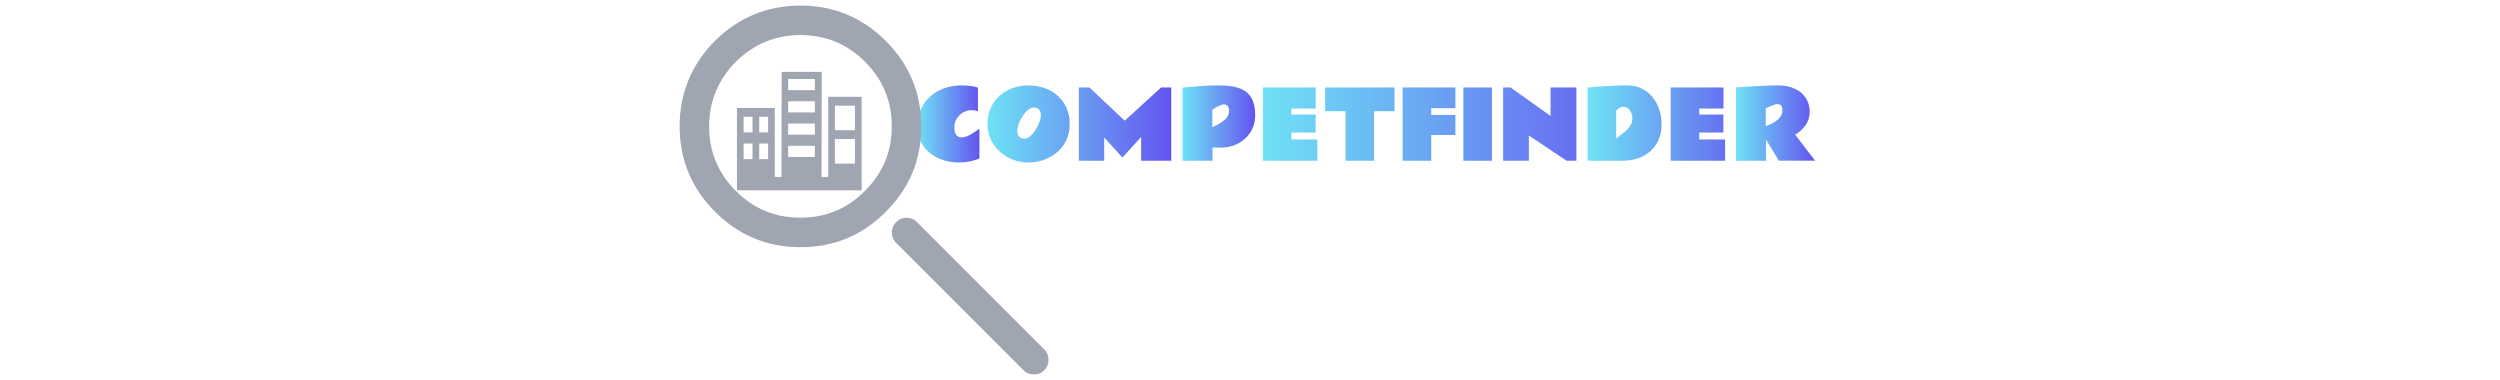 <svg xmlns="http://www.w3.org/2000/svg" xml:space="preserve" width="1500" height="228" data-id="lg_5QUQPDnklg5BlW6o4a" data-version="1" viewBox="0 0 1500 228"><g data-padding="20"><g transform="translate(461.974 302.226)scale(.972)"><filter id="a" width="140%" height="140%" x="-20%" y="-20%"><feGaussianBlur in="SourceAlpha"/><feOffset result="oBlur"/><feFlood flood-color="#465454" flood-opacity="1"/><feComposite in2="oBlur" operator="in"/><feMerge><feMergeNode/><feMergeNode in="SourceGraphic"/></feMerge></filter><g filter="url(#a)"><rect width="560" height="65.54" x="88.681" y="-262.217" fill="none" rx="0" ry="0"/><g transform="translate(-258.53 -4.98)"><linearGradient id="b" x1="0" x2="1" y1="0" y2="0" gradientUnits="objectBoundingBox"><stop offset="0%" stop-color="#6ee2f5"/><stop offset="100%" stop-color="#6454f0"/></linearGradient><path fill="url(#b)" d="M594.481 76.233v18.44q-6.03 2.43-13.06 2.43-4.81 0-9.33-1.47t-8.1-4.3-5.69-6.97q-2.11-4.13-2.11-9.46 0-5.63 2-10.29 1.99-4.66 5.67-8.05 3.69-3.38 8.73-5.22t11.16-1.84q1.13 0 2.87.11t3.61.41 3.37.87v14.61q-1.87-.71-3.82-.71-2.92 0-5.38 1.43-2.47 1.43-3.94 3.84t-1.47 5.35q0 2.92 1.13 4.56t3.34 1.64q.88 0 2.1-.28t3.33-1.42q2.11-1.13 5.59-3.68" transform="translate(-206.66 -302.75)"/></g><path fill="url(#b)" d="M624.581 97.103q-4.78 0-9.27-1.68-4.49-1.69-8.07-4.83-3.59-3.14-5.68-7.55-2.1-4.4-2.1-9.84 0-5.32 1.97-9.68t5.45-7.51q3.49-3.14 8.03-4.83 4.55-1.68 9.67-1.68 5.38 0 10.04 1.63t8.16 4.73 5.47 7.53q1.96 4.43 1.96 10.04 0 5.44-2.06 9.81-2.07 4.38-5.67 7.46-3.59 3.09-8.2 4.75-4.6 1.65-9.7 1.65m-1.98-14.72q1.5 0 3.2-1.46t3.2-3.72q1.5-2.27 2.45-4.79t.95-4.65q0-1.98-1.05-3.28t-3.54-1.3q-1.53 0-3.27 1.43t-3.26 3.68q-1.51 2.25-2.47 4.76-.97 2.5-.97 4.63 0 2.04 1.09 3.37t3.67 1.33m33.25 13.62v-45.23h6.48l21.87 20.53 22.46-20.53h6.25v45.23h-18.6v-14.67l-11.56 12.69-11.24-12.35v14.33Z" transform="translate(-465.19 -307.73)"/><path fill="url(#b)" d="M742.401 49.503q7.9 0 12.81 1.87t7.21 5.92q2.29 4.05 2.29 10.64 0 4.42-1.65 8.09-1.66 3.67-4.58 6.33-2.91 2.66-6.78 4.12t-8.28 1.46q-1.14 0-2.34-.06-1.2-.05-2.71-.05v8.18h-18.49v-45.11q6.6-.66 12.18-1.02 5.58-.37 10.34-.37m3 11.75q-.99 0-2.23.51-1.23.51-2.35 1.18-1.11.66-1.84 1.17l-.72.51v10.68l3.31-1.62q2.87-1.41 4.95-3.49 2.08-2.09 2.08-5.4 0-1.41-.84-2.48-.83-1.06-2.36-1.06" transform="translate(-465.2 -307.73)"/><path fill="url(#b)" d="M769.471 96.003v-45.23h32.6v13.03h-14.98v3.71h14.92v11.1h-14.92v4.28h15.97v13.11Zm38.43-30.56v-14.67h42.82v14.67h-12.6v30.56h-17.62v-30.56Zm47.86 30.56v-45.23h32.54v12.8h-14.92v4.19h14.92v12.35h-14.92v15.89Zm55.09-45.23v45.23h-17.62v-45.23Zm6.91 45.23v-45.23h4.58l24.7 17.62v-17.62h15.94v45.23h-6.09l-23.25-15.55v15.55Z" transform="translate(-465.19 -307.73)"/><path fill="url(#b)" d="M969.951 96.003v-45.23l1.7-.12q1.7-.13 4.45-.33 2.74-.2 5.97-.38 3.23-.19 6.36-.31 3.13-.13 5.54-.13 5.55 0 9.62 2.09 4.08 2.1 6.74 5.6 2.67 3.49 3.97 7.73 1.3 4.23 1.3 8.51 0 5.32-1.81 9.51-1.81 4.2-5.06 7.11-3.24 2.92-7.61 4.43-4.38 1.52-9.48 1.52Zm17.62-30.87v17.25q1.5-1.28 3.22-2.55 1.73-1.28 3.27-2.72 1.55-1.44 2.53-3.24.97-1.8.97-4.15 0-1.56-.65-3.17-.65-1.62-1.88-2.71t-3.05-1.09q-1.3 0-2.45.71-1.14.71-1.96 1.67m33.64 30.87v-45.23h32.6v13.03h-14.99v3.71h14.93v11.1h-14.93v4.28h15.98v13.11Z" transform="translate(-465.2 -307.73)"/><path fill="url(#b)" d="M1080.001 96.003h-18.49v-45.23l1.77-.12q1.77-.13 4.64-.33 2.88-.2 6.29-.38 3.41-.19 6.77-.31 3.36-.13 5.99-.13 5.49 0 9.32 1.43 3.82 1.43 6.17 3.78t3.44 5.18 1.09 5.67q0 4.95-2.52 8.51-2.52 3.55-6.43 5.87l12.29 16.06h-22.37l-7.96-13.11Zm-.11-32.43v11.08q5.49-2.04 7.89-4.44 2.39-2.39 2.39-5.14 0-2.29-.85-3.14t-2.12-.85q-.83 0-1.7.27-.88.27-1.84.67Z" transform="translate(-465.19 -307.73)"/></g></g><path fill="#9fa6b2" d="M496.936 58.073v48.097h-4.003l.105-63.06h-24.045l-.112 63.06h-4.003V64.754h-22.713v49.429h74.813v-56.11Zm4.01 5.342h12.022v14.708h-12.023Zm0 20.042h12.022V98.15h-12.023ZM472.89 47.39h16.032v6.68H472.89Zm0 13.354h16.032v6.68H472.89Zm0 13.362h16.032v6.68H472.89Zm0 13.36h16.032v6.681H472.89Zm-26.716-17.371h5.342v9.352h-5.342Zm9.351 0h5.342v9.352h-5.342Zm-9.351 16.033h5.342v9.352h-5.342Zm9.351 0h5.342v9.352h-5.342Z"/><path fill="#9fa6b2" d="M614.09 222.123q2.572 2.596 6.238 2.545 3.665.05 6.236-2.545 2.596-2.571 2.546-6.237.05-3.666-2.546-6.237l-76.367-76.367q-2.57-2.596-6.236-2.673-3.666.077-6.237 2.673-2.596 2.571-2.673 6.237.077 3.666 2.673 6.236ZM552.744 75.88q.05-29.988-21.256-51.294-21.153-21.178-51.166-21.255-29.987.05-51.293 21.128l-.127.127q-21.078 21.307-21.128 51.294.076 30.012 21.255 51.166 21.307 21.307 51.293 21.255 29.988.077 51.166-21.255 21.333-21.18 21.256-51.166m-33.729-38.82q16.114 16.114 16.037 38.82.05 22.655-16.037 38.565l-.127.127q-15.91 16.088-38.566 16.037-22.706.077-38.82-16.037-15.986-16.012-16.037-38.692.077-22.656 16.037-38.82 16.165-15.96 38.82-16.037 22.681.05 38.693 16.037"/><path fill="transparent" stroke="transparent" d="M398 0h704v228H398z"/></g></svg>